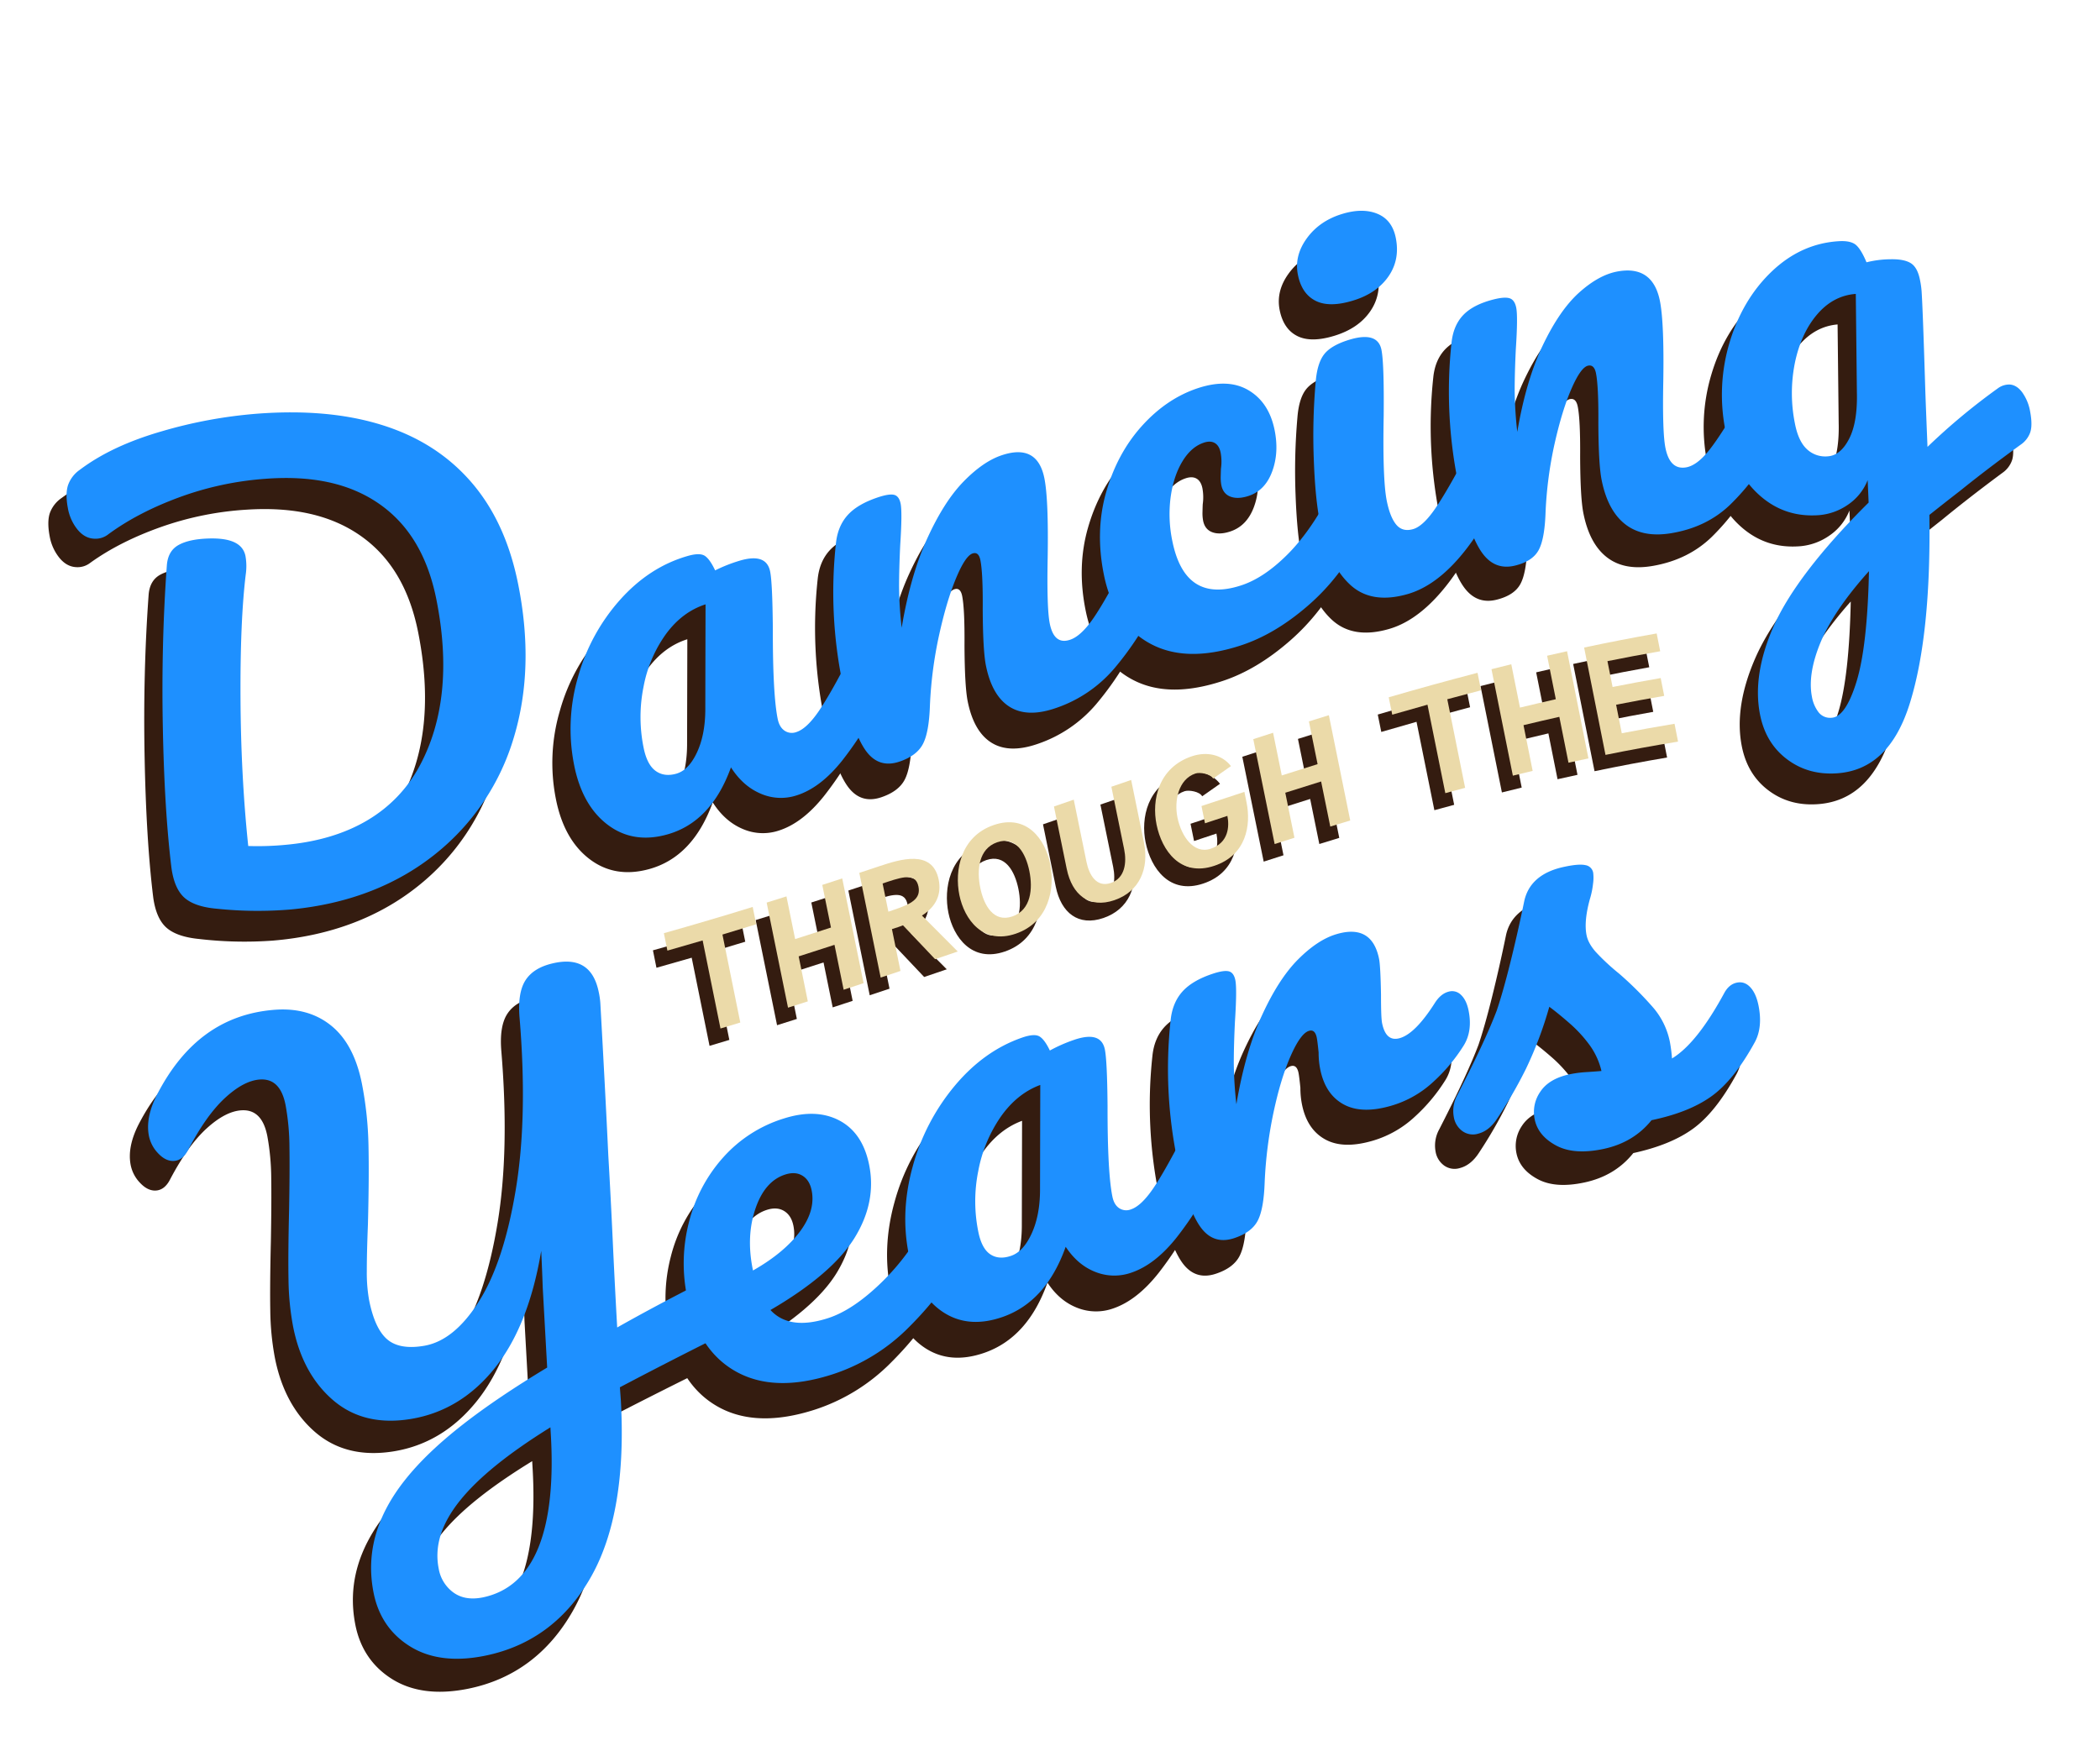 <svg id="Group_44" data-name="Group 44" xmlns="http://www.w3.org/2000/svg" xmlns:xlink="http://www.w3.org/1999/xlink" width="1223.653" height="1020.421" viewBox="0 0 1223.653 1020.421">
  <defs>
    <clipPath id="clip-path">
      <rect id="Rectangle_21" data-name="Rectangle 21" width="1223.653" height="1020.421" fill="none"/>
    </clipPath>
  </defs>
  <g id="Group_43" data-name="Group 43" clip-path="url(#clip-path)">
    <path id="Path_22142" data-name="Path 22142" d="M341.705,302.667q10.981-3.2,13.815,10.715a24.768,24.768,0,0,1-.8,13.845,17.4,17.4,0,0,1-9.182,9.595q-28.322,14-55.405,28.093.276,3.956.572,7.913c2.389,43.466-3.384,77.686-17.324,102.315-13.94,24.6-34.379,40.107-61.318,45.487-17.881,3.553-32.587,1.523-44.118-5.723S149.287,497,146.59,483.27c-4.494-22.942,1.627-44.576,18.374-65.483,16.741-20.977,44.332-41.814,82.792-64.692q-1.291-23.388-2.593-46.776c-.159-5.345-.453-12.432-.871-21.305-4.827,28.855-13.79,51.593-26.909,67.927s-29.362,26.262-48.751,29.332c-18.533,2.926-33.772-1.045-45.711-11.486s-19.688-24.973-23.246-43.267a157.921,157.921,0,0,1-2.643-27.163q-.269-14.922.343-40.5.418-23.224.209-36.972A140.2,140.2,0,0,0,95.32,198.54c-2.055-10.6-7.072-15.562-15.044-15.079-6.251.373-13.009,3.912-20.3,10.541S45.564,210.583,38.6,223.841q-3.3,6.4-8.789,6.4c-3.021-.015-5.947-1.568-8.789-4.633a20.743,20.743,0,0,1-5.355-10.356c-1.329-6.977.189-14.761,4.559-23.42,15.98-31.069,38.728-46.816,68.245-48.876,13.138-.926,24.231,2.145,33.239,9.451s15.064,18.732,18.145,34.458a207.631,207.631,0,0,1,3.767,35.285q.433,18.252-.314,46.567-.672,16.9-.652,27.133a90.921,90.921,0,0,0,1.3,16.786c2.185,11.133,5.683,18.847,10.511,23.072s12.078,5.634,21.773,4.016q17.453-2.889,31.891-25.749,14.422-22.806,21.37-65.01,6.935-42.125,2.17-99.9-1.224-14.519,3.419-21.738c3.081-4.817,8.291-8.027,15.617-9.719,15.074-3.494,24.117,2.05,27.113,16.975a47.937,47.937,0,0,1,.9,6.161q2.777,49.359,4.663,89.182,1.381,23.836,2.553,49.065t2.618,51.061q22.3-12.474,47.458-25.067a22.168,22.168,0,0,1,5.688-2.314m-92.053,85.265c-48.542,29.81-70.246,55.535-65.115,81.727a22,22,0,0,0,8.64,14.089c4.564,3.3,10.3,4.32,17.184,2.951,29.955-5.992,43.088-38.7,39.415-96.443-.045-.776-.085-1.548-.124-2.324" transform="translate(60.459 463.655)" fill="#341c10"/>
    <path id="Path_22143" data-name="Path 22143" d="M235.3,190.413q3.2,2.941,4.539,9.54,2.568,12.556-2.16,21.564-9.07,18.2-28.442,37.5a110.254,110.254,0,0,1-44.257,27.342c-22.624,7.3-41.406,6.7-56.336-1.607s-24.525-23.057-28.76-44.019a95.9,95.9,0,0,1,1.12-43.481,87.943,87.943,0,0,1,19.951-37.529,77.723,77.723,0,0,1,35.4-22.509c12.5-3.887,23.251-3.474,32.274,1.334s14.786,13.372,17.314,25.754q4.427,21.723-8.391,42.56c-8.545,13.87-24.913,28.019-49.09,41.978,7.351,8.037,18.568,9.7,33.652,4.847q14.542-4.666,31.1-20.743a134.514,134.514,0,0,0,26.854-36.7q2.986-5.7,7.828-7.346a6.91,6.91,0,0,1,7.4,1.518m-115.583-.707q-5.479,16.117-1.563,35.414c.04.209.085.418.124.632,12.113-6.808,21.23-14.387,27.357-22.579s8.4-16.214,6.818-24q-1.217-5.987-5.355-8.545t-9.948-.742q-11.959,3.732-17.433,19.817" transform="translate(309.86 535.205)" fill="#341c10"/>
    <path id="Path_22144" data-name="Path 22144" d="M125.5,286.534q-14.848-10.078-19.528-33.045-5.136-25.157,2.225-51.643a124,124,0,0,1,24.45-46.9q17.087-20.432,39.38-28.113c4.733-1.632,8.1-1.846,10.083-.627s3.971,3.951,6,8.177a89.52,89.52,0,0,1,13.965-6.161q15.826-5.457,18.08,5.524,1.344,6.584,1.573,33.055-.06,38.646,2.837,52.768.963,4.71,3.966,6.7a7.456,7.456,0,0,0,6.878.662q6.136-2.105,13.293-12.775t18.493-32.985c1.986-3.8,4.593-6.256,7.823-7.341a6.915,6.915,0,0,1,7.4,1.553q3.2,2.956,4.544,9.565,2.568,12.578-2.16,21.549A201.605,201.605,0,0,1,262.2,242.988q-12.623,16.035-26.516,20.8a29.755,29.755,0,0,1-21-.338c-6.893-2.668-12.676-7.54-17.359-14.676q-11.421,32.167-36.947,40.958-20.036,6.89-34.881-3.2M177.439,241.2q4.793-10.4,4.942-24.883.075-30.927.144-61.86-13.5,4.994-23.022,18.513A81.6,81.6,0,0,0,146.409,204.5a89.3,89.3,0,0,0,.025,35.6q1.986,9.742,6.987,13.059t12.113.876q7.114-2.441,11.9-12.835" transform="translate(413.023 498.779)" fill="#341c10"/>
    <path id="Path_22145" data-name="Path 22145" d="M153.291,285.275q-7.577-10.884-13.223-38.529a263.045,263.045,0,0,1-3.9-81.652q1.045-10.108,6.8-16.587t17.717-10.5q6.457-2.157,9.366-1.443c1.941.473,3.21,2.19,3.807,5.126q1.023,5.039-.229,24.256-.657,13.654-.672,23.744a229.427,229.427,0,0,0,1.518,24.351q5.143-30.584,14.925-51.936t21.071-32.672q11.294-11.339,21.957-14.651c14-4.34,22.4.438,25.177,14.154q.836,4.113,1.135,20.827-.022,13.444.627,16.607,2.254,11.085,10.327,8.709,9.048-2.665,20.444-20.668c2.24-3.528,4.872-5.738,7.893-6.564a7.266,7.266,0,0,1,7.366,1.841q3.158,2.993,4.374,9.058,2.381,11.787-2.732,20.22a101.5,101.5,0,0,1-18,21.614,61.111,61.111,0,0,1-24.376,13.935c-11.421,3.374-20.673,3.185-27.745-.682s-11.606-10.605-13.576-20.29a48.535,48.535,0,0,1-.956-9.779q-.642-6.51-1.085-8.724-1.03-5.046-4.588-3.927-4.845,1.545-10.61,14.641t-9.993,32.951a248.459,248.459,0,0,0-5.156,40.649q-.537,15.968-4.165,22.689t-13.646,10.038q-12.28,4.076-19.857-6.808" transform="translate(535.341 450.287)" fill="#341c10"/>
    <path id="Path_22146" data-name="Path 22146" d="M227.823,268.9c-6.957-3.742-11.068-8.774-12.352-15.184a20.763,20.763,0,0,1,3.245-15.91c3.28-5.036,8.908-8.515,16.881-10.346a69.206,69.206,0,0,1,10.018-1.4c3.872-.294,6.808-.533,8.784-.732a41.574,41.574,0,0,0-6.858-14.98,76.706,76.706,0,0,0-11.421-12.4q-6.554-5.726-12.1-9.784a226.4,226.4,0,0,1-13.586,36.215,264.481,264.481,0,0,1-16.737,29.1q-4.666,7.256-11.123,8.968a10.486,10.486,0,0,1-9.147-1.4,12.557,12.557,0,0,1-5.061-8.187,19.485,19.485,0,0,1,2.155-13.019q1.583-3.12,3.17-6.241,13.407-26.486,19.633-42.839,3.635-10.682,7.953-28.078t8.092-35.787c2.2-10.391,9.774-17.229,22.7-20.225,6.027-1.4,10.341-1.787,12.924-1.239a5.34,5.34,0,0,1,4.584,4.365,24.548,24.548,0,0,1-.075,6.4,48.455,48.455,0,0,1-1.886,9.142q-3.509,12.862-1.9,20.907.955,4.83,5.509,9.889a125.512,125.512,0,0,0,13.392,12.3,197.944,197.944,0,0,1,20.265,20.056,43.467,43.467,0,0,1,9.471,19.941,91.147,91.147,0,0,1,1.155,9.2q14.609-8.951,30.676-38.9c1.991-3.414,4.593-5.365,7.828-5.813a8,8,0,0,1,7.4,3.036q3.2,3.613,4.544,10.5,2.441,12.467-2.16,21.1-12.183,22.395-25.436,31.985c-8.844,6.41-20.439,11.053-34.782,14.188-7.166,8.953-16.672,14.621-28.521,17.14-11.2,2.384-20.285,1.782-27.232-1.971" transform="translate(668.136 418.314)" fill="#341c10"/>
    <path id="Path_22147" data-name="Path 22147" d="M93.445,340.709c-8.834-.861-15.209-3.17-19.125-6.738s-6.435-9.406-7.54-17.478q-4.1-33.279-5.031-82.18t2.349-94.2q.657-8.391,6.8-11.72c4.1-2.24,9.8-3.389,17.135-3.543,13.138-.3,20.439,3.076,21.892,10.63a34.268,34.268,0,0,1,.119,10.745q-3.27,27.046-3.036,72.2t4.509,85.947a173.393,173.393,0,0,0,22.166-.448c37.7-3.046,63.607-19.135,77.711-45.1,14.094-26.068,17.359-58.411,9.784-96.707-5.091-25.789-16.358-44.417-33.792-56.55S147.88,88.775,121.165,90.5A183.1,183.1,0,0,0,71.548,100.51C55.707,106.109,41.877,113,30.057,121.5a12,12,0,0,1-8.47,2.473c-3.668-.254-6.883-2.14-9.655-5.619a27.691,27.691,0,0,1-5.509-12.417q-1.545-8.212.045-13.263a17.984,17.984,0,0,1,6.9-8.968C26.22,74.238,42.141,67.191,61.127,61.975A273.2,273.2,0,0,1,117.4,52.43c26.287-1.563,49.926.562,70.917,7.146s38.42,17.443,52.27,33.169,23.261,35.877,28.223,60.79q9.7,48.619-2.468,89.048a134.375,134.375,0,0,1-45.357,67.364c-22.121,17.677-50.309,28.88-84.564,31.716a227.293,227.293,0,0,1-42.978-.956" transform="translate(22.506 206.551)" fill="#341c10"/>
    <path id="Path_22148" data-name="Path 22148" d="M86.312,226.321c-9.9-7.555-16.408-19.2-19.528-34.8a107.559,107.559,0,0,1,2.23-51.429A111.918,111.918,0,0,1,93.458,95.326Q110.538,76.275,132.844,70c4.733-1.339,8.1-1.364,10.073-.035s3.976,4.165,6,8.5A86.436,86.436,0,0,1,162.878,73c10.556-3.17,16.587-1.12,18.085,6.256q1.351,6.644,1.573,33.11-.052,38.646,2.842,52.867.963,4.74,3.961,6.833a7.541,7.541,0,0,0,6.883.866q6.136-1.926,13.288-12.447T228,127.8q2.971-5.673,7.823-7.261a6.974,6.974,0,0,1,7.4,1.593c2.13,1.991,3.643,5.171,4.544,9.585q2.561,12.586-2.16,21.539a196.27,196.27,0,0,1-22.594,36.3q-12.616,15.856-26.516,20.235a29.409,29.409,0,0,1-21-1.045q-10.339-4.4-17.359-15.428c-7.614,21.071-19.927,34.115-36.942,38.838-13.362,3.7-24.988,1.722-34.886-5.838m51.937-41.63q4.793-10.108,4.942-24.6.075-30.927.144-61.855-13.5,4.248-23.022,17.095-9.518,12.885-13.089,30.616a89.129,89.129,0,0,0,.02,35.6q1.986,9.891,6.987,13.561,5,3.688,12.113,1.692,7.114-1.978,11.9-12.108" transform="translate(257.168 274.336)" fill="#341c10"/>
    <path id="Path_22149" data-name="Path 22149" d="M114.1,230.542q-7.577-10.936-13.223-38.674a263.662,263.662,0,0,1-3.9-81.717q1.045-10.07,6.8-16.483t17.717-10.346q6.457-2.142,9.371-1.433c1.936.483,3.2,2.18,3.8,5.116q1.03,5.024-.224,24.261-.664,13.654-.677,23.744a230.59,230.59,0,0,0,1.518,24.351q5.143-30.607,14.93-52.051t21.071-33.015q11.287-11.578,21.952-15.248,21-7.219,25.177,13.158,2.508,12.25,1.946,46.7-.56,29.427,1.244,38.206,2.568,12.541,11.939,9.316,6.465-2.24,13.775-12.984t18.653-33.125q2.978-5.718,7.823-7.38a6.9,6.9,0,0,1,7.4,1.5q3.188,2.941,4.539,9.535,2.575,12.564-2.16,21.564a178.3,178.3,0,0,1-24.306,37.549,77.293,77.293,0,0,1-34.175,23.206q-16.483,5.7-26.779-.677t-13.895-23.948q-1.792-8.786-1.9-32.946.157-21.208-1.379-28.75-1.03-5.024-4.584-3.807-4.21,1.433-9.645,14.547t-9.834,33.065a239.563,239.563,0,0,0-5.315,40.769q-.545,15.975-4.165,22.733T133.956,237.4q-12.28,4.106-19.857-6.858" transform="translate(379.487 227.292)" fill="#341c10"/>
    <path id="Path_22150" data-name="Path 22150" d="M156,200.739q-21.186-11.407-27.023-39.943-5.2-25.426,1.224-48.129,6.427-22.686,20.788-38.709,14.363-16,32.463-22.106,17.774-5.987,29.716,1.025,11.952,6.987,15.224,23.072,2.695,13.243-1.423,24.316t-13.815,14.258q-6.136,2.023-10.431.423t-5.325-6.629a23.681,23.681,0,0,1-.378-5.245c.045-2.04.09-3.5.134-4.409a28.939,28.939,0,0,0-.184-9.351c-.552-2.717-1.682-4.589-3.379-5.589s-3.847-1.06-6.43-.194q-7.435,2.486-12.581,11.123T167.8,115.593A76.593,76.593,0,0,0,168.87,141.1c4.967,24.306,18.324,32.732,40.092,25.53q13.243-4.367,26.834-17.986t24.918-35.618c1.986-3.742,4.593-6.136,7.828-7.132a7.039,7.039,0,0,1,7.4,1.762q3.188,3.053,4.544,9.7,2.441,12.026-2.16,21.484a127.367,127.367,0,0,1-30.611,39.589q-19.155,16.654-38.863,23.176c-21.116,6.977-38.733,6.748-52.842-.866" transform="translate(503.667 195.249)" fill="#341c10"/>
    <path id="Path_22151" data-name="Path 22151" d="M160.54,81.375q-8.04-4.016-10.287-15.039-2.247-11.041,5.131-21.285c4.917-6.823,11.795-11.63,20.628-14.363q11.951-3.7,20.549-.209t10.7,13.955q2.568,12.683-4.32,22.609c-4.6,6.629-11.536,11.317-20.792,14.159-9.048,2.772-16.254,2.852-21.614.174m20.011,165.26q-12.489-11.608-17.368-35.583-2.882-14.206-3.7-37.634a358.479,358.479,0,0,1,1.09-44.516q.858-11.026,4.932-16.333c2.717-3.543,7.629-6.43,14.741-8.615,10.989-3.369,17.214-1.4,18.667,5.773q1.6,7.913,1.309,38.574-.694,37.168,1.807,49.518,1.926,9.51,5.539,13.815c2.409,2.877,5.658,3.708,9.754,2.533q5.815-1.68,12.939-12.088,7.114-10.391,18.195-31.567c1.986-3.663,4.593-5.942,7.823-6.8a7.23,7.23,0,0,1,7.4,2.085q3.187,3.2,4.539,9.909,2.568,12.773-2.16,21.385-24.224,46.917-52.016,54.977c-14.009,4.076-25.172,2.314-33.493-5.435" transform="translate(595.421 114.487)" fill="#341c10"/>
    <path id="Path_22152" data-name="Path 22152" d="M186.181,199.8q-7.584-11.414-13.228-39.435a265.543,265.543,0,0,1-3.9-81.9q1.052-10.033,6.8-16.149c3.837-4.051,9.744-7.176,17.722-9.252q6.457-1.68,9.366-.727t3.807,5.425q1.023,5.114-.229,24.241-.657,13.6-.672,23.684a232.607,232.607,0,0,0,1.518,24.475q5.143-30.174,14.925-50.692,9.779-20.491,21.071-30.756T265.32,36.272c14-2.867,22.4,2.9,25.177,16.936q2.508,12.638,1.946,47.01-.56,29.337,1.239,38.41c1.712,8.649,5.693,12.4,11.944,11.352q6.457-1.1,13.775-10.466t18.648-29.432c1.991-3.4,4.594-5.32,7.828-5.733a8.1,8.1,0,0,1,7.4,3.11q3.2,3.643,4.544,10.555,2.568,13.138-2.16,21.076a136.346,136.346,0,0,1-24.311,32.4c-9.207,8.938-20.6,14.507-34.17,16.906-10.988,1.946-19.917.388-26.779-4.842s-11.5-13.805-13.895-25.844q-1.8-9.018-1.891-33.184.149-21.2-1.389-28.929-1.03-5.151-4.579-4.374-4.21.918-9.645,13.407t-9.834,32a230.607,230.607,0,0,0-5.32,40.226q-.53,15.923-4.16,22.33c-2.419,4.29-6.972,7.226-13.646,8.913-8.192,2.065-14.806-.677-19.857-8.3" transform="translate(666.118 141.395)" fill="#341c10"/>
    <path id="Path_22153" data-name="Path 22153" d="M374.635,118.714a26.594,26.594,0,0,1,4.444,10.909q1.478,7.846.05,12.1a14.887,14.887,0,0,1-5.634,7.311c-16.045,11.889-27.785,21.24-35.2,27.357q-8.958,7.054-17.916,14.338.993,69.522-11.262,109.487c-8.177,26.72-22.5,40.361-42.969,41.869-10.989.821-20.6-1.777-28.845-7.948s-13.452-14.746-15.637-25.894c-3.041-15.512-.279-32.965,8.306-52.23,8.575-19.2,26.9-43.849,54.992-71.992q-.284-6.532-.562-13.069a31.621,31.621,0,0,1-11.715,14.636A34.779,34.779,0,0,1,256,191.737c-13.357,1.155-24.988-2.573-34.881-11.416-9.9-8.824-16.408-21.081-19.533-36.982a106.32,106.32,0,0,1,2.235-51.215c4.9-16.712,13.054-30.751,24.445-41.834s24.515-17.284,39.38-18.374c4.738-.348,8.1.413,10.078,2.185s3.976,5.086,6,9.9a60.125,60.125,0,0,1,13.965-1.956c5.385-.194,9.371.552,11.954,2.185s4.345,4.907,5.285,9.824a50.729,50.729,0,0,1,.9,6.37q.694,10.414,2,52.723.239,8.047.622,17.622t.816,20.32a380.727,380.727,0,0,1,41.023-34.752,11.236,11.236,0,0,1,6.918-2.309c2.8.164,5.28,1.737,7.43,4.683M273.574,147.066q4.994-9.727,4.559-27.163-.321-28.7-.637-57.4c-8.794.756-16.3,4.877-22.539,12.253s-10.546,16.831-12.929,28.277a89.315,89.315,0,0,0,.02,35.6q1.993,10.2,6.992,14.761a15.366,15.366,0,0,0,12.113,3.981c4.952-.393,9.1-3.817,12.422-10.312m4.31,141.492q6.33-20.536,7.286-64.567c-13.761,15.492-23.176,29.611-28.228,41.908s-6.728,22.888-5.016,31.682a20.274,20.274,0,0,0,3.9,9.057,8.418,8.418,0,0,0,7.654,3.071q8.077-.635,14.407-21.151" transform="translate(793.25 126.591)" fill="#341c10"/>
    <path id="Path_22154" data-name="Path 22154" d="M128.191,108.253q1.03,5.054,2.055,10.113-9.839,3.016-19.678,5.937,5.2,25.665,10.4,51.3-5.763,1.747-11.536,3.454-5.2-25.665-10.4-51.359-10.264,2.986-20.534,5.857-1.023-5.084-2.05-10.167,25.866-7.2,51.742-15.134" transform="translate(304.012 430.486)" fill="#341c10"/>
    <path id="Path_22155" data-name="Path 22155" d="M100.016,115.339q2.531,12.452,5.066,24.9,10.436-3.3,20.877-6.679-2.531-12.429-5.066-24.858,5.815-1.874,11.626-3.762,6.226,30.547,12.457,61.074-5.815,1.919-11.626,3.812-2.672-13.094-5.34-26.192-10.436,3.389-20.877,6.7,2.672,13.116,5.335,26.227-5.763,1.836-11.536,3.653-6.226-30.621-12.452-61.278,5.763-1.784,11.536-3.593" transform="translate(351.856 417.304)" fill="#341c10"/>
    <path id="Path_22156" data-name="Path 22156" d="M124.79,141.4c-.547.229-1.488.592-2.518.936-1.383.463-2.941.941-3.932,1.269q2.493,12.19,4.977,24.381-5.77,1.926-11.536,3.847-6.226-30.509-12.452-61.039,5.77-1.9,11.536-3.812c12.053-4,31.054-10.1,34.727,7.843,1.722,8.406-1.408,15.647-9.774,20.892q10.436,10.511,20.862,20.977-6.584,2.247-13.173,4.479Q134.146,151.3,124.79,141.4m-5.469-9c10.242-3.414,15.965-6.315,14.477-13.586s-7.584-6.261-17.831-2.837l-3.056,1.015q1.68,8.219,3.354,16.428c1.015-.338,2.035-.682,3.056-1.02" transform="translate(394.998 408.241)" fill="#341c10"/>
    <path id="Path_22157" data-name="Path 22157" d="M131.747,100.012c19.374-6.664,30.009,8.361,32.926,22.614,2.882,14.089-.6,34-19.976,40.684-19.324,6.664-30.049-8.4-32.931-22.485-2.921-14.263.652-34.175,19.981-40.814m2.055,10.033c-10.934,3.762-11.969,16.279-9.854,26.61,2.08,10.162,7.764,20.384,18.7,16.622,10.979-3.787,11.964-16.3,9.889-26.461-2.115-10.322-7.754-20.544-18.732-16.771" transform="translate(440.878 391.239)" fill="#341c10"/>
    <path id="Path_22158" data-name="Path 22158" d="M129.559,145.275q-3.718-18.185-7.44-36.365,5.77-1.993,11.536-3.981,3.725,18.177,7.44,36.369c1.563,7.6,5.887,15.02,14.193,12.163,8.351-2.871,9.282-12.088,7.724-19.7q-3.725-18.192-7.44-36.374,5.763-1.986,11.531-3.956,3.725,18.192,7.445,36.389c3.11,15.229-2.523,28.636-17.2,33.677-14.636,5.021-24.669-3-27.785-18.22" transform="translate(485.627 371.532)" fill="#341c10"/>
    <path id="Path_22159" data-name="Path 22159" d="M134.818,131.566c-2.891-14.134.941-33.239,20.618-39.868,8.739-2.946,17.612-.931,22.728,5.713q-5.181,3.635-10.371,7.291c-1.538-2.807-7.769-3.8-10.3-2.956-10.117,3.409-12.432,16.184-10.491,25.69,2.17,10.635,9.316,21.509,19.349,18.155,10.63-3.548,10.929-13.337,9.739-19.17q-6.524,2.165-13.044,4.345-1.023-5.024-2.05-10.053,12.5-4.188,25.013-8.3.627,3.061,1.249,6.126c2.737,13.427-.229,30.835-18.871,37.026-19.593,6.539-30.447-8.719-33.568-24" transform="translate(532.717 359.398)" fill="#341c10"/>
    <path id="Path_22160" data-name="Path 22160" d="M156.993,96.11q2.531,12.429,5.066,24.858,10.436-3.352,20.877-6.624-2.531-12.459-5.066-24.9,5.815-1.829,11.625-3.638,6.226,30.644,12.452,61.323-5.808,1.777-11.62,3.578-2.672-13.138-5.34-26.262-10.436,3.262-20.877,6.609,2.665,13.109,5.335,26.217-5.763,1.844-11.536,3.7-6.226-30.569-12.452-61.113,5.763-1.881,11.536-3.747" transform="translate(578.434 341.21)" fill="#341c10"/>
    <path id="Path_22161" data-name="Path 22161" d="M213.062,80.775q1.03,5.1,2.055,10.207-9.839,2.575-19.678,5.28,5.2,25.777,10.4,51.588-5.77,1.553-11.536,3.14-5.2-25.777-10.4-51.514-10.264,2.882-20.534,5.9-1.03-5.061-2.055-10.133,25.874-7.614,51.747-14.467" transform="translate(641.496 321.215)" fill="#341c10"/>
    <path id="Path_22162" data-name="Path 22162" d="M184.884,85.95q2.531,12.616,5.066,25.232,10.436-2.575,20.877-4.987-2.531-12.661-5.061-25.311c3.872-.916,7.749-1.8,11.621-2.682q6.226,31.166,12.457,62.407-5.815,1.254-11.625,2.563-2.665-13.37-5.335-26.715-10.444,2.411-20.882,4.962,2.665,13.318,5.335,26.625-5.763,1.4-11.536,2.837-6.226-31.025-12.452-61.994,5.763-1.493,11.536-2.936" transform="translate(689.347 310.979)" fill="#341c10"/>
    <path id="Path_22163" data-name="Path 22163" d="M226.471,76.059q1.03,5.181,2.055,10.371-15.37,2.755-30.741,5.937,1.493,7.517,2.991,15.049,14.019-2.867,28.029-5.375,1.03,5.188,2.05,10.376-14.012,2.478-28.024,5.32,1.65,8.3,3.3,16.607,15.37-3.061,30.741-5.7,1.023,5.2,2.05,10.391-21.133,3.576-42.277,7.983-6.226-31.286-12.452-62.5,21.141-4.606,42.277-8.455" transform="translate(732.478 302.461)" fill="#341c10"/>
    <path id="Path_22164" data-name="Path 22164" d="M343.831,298.13q10.988-3.255,13.815,10.645a24.78,24.78,0,0,1-.791,13.845,17.523,17.523,0,0,1-9.187,9.645q-28.315,14.154-55.41,28.437.291,3.956.577,7.913c2.394,43.456-3.379,77.7-17.324,102.44-13.945,24.7-34.384,40.381-61.317,45.994-17.886,3.728-32.587,1.841-44.123-5.29s-18.653-17.7-21.35-31.408c-4.494-22.888,1.627-44.591,18.369-65.682,16.742-21.146,44.342-42.267,82.8-65.463q-1.3-23.38-2.593-46.756-.254-8-.876-21.3c-4.822,28.895-13.79,51.7-26.9,68.155s-29.372,26.536-48.761,29.805c-18.533,3.125-33.762-.677-45.706-10.974s-19.688-24.749-23.241-42.988a157.384,157.384,0,0,1-2.648-27.133q-.276-14.922.338-40.505.418-23.224.209-36.977a139.288,139.288,0,0,0-2.259-24.316c-2.055-10.57-7.072-15.472-15.039-14.89q-9.376.687-20.31,10.8T40.737,222.275q-3.314,6.457-8.8,6.514-4.531.045-8.784-4.5A20.444,20.444,0,0,1,17.8,214.009c-1.324-6.962.194-14.771,4.554-23.485,15.985-31.308,38.733-47.368,68.255-49.8,13.138-1.09,24.221,1.841,33.234,9.043s15.069,18.553,18.15,34.249a208.348,208.348,0,0,1,3.767,35.24q.426,18.252-.318,46.577-.664,16.893-.652,27.138A91.084,91.084,0,0,0,146.1,309.74c2.18,11.1,5.683,18.787,10.5,22.957s12.078,5.494,21.773,3.792q17.453-3.076,31.89-26.063c9.625-15.293,16.746-37.076,21.375-65.2s5.345-61.442,2.165-99.922q-1.209-14.5,3.419-21.768c3.09-4.842,8.291-8.1,15.617-9.844,15.079-3.618,24.122,1.861,27.118,16.766a45.638,45.638,0,0,1,.9,6.151q2.784,49.329,4.668,89.147,1.389,23.836,2.553,49.045,1.157,25.239,2.613,51.041Q313,313.229,338.148,300.484a22.37,22.37,0,0,1,5.683-2.354m-92.048,85.9c-48.547,30.2-70.246,56.2-65.11,82.319a21.663,21.663,0,0,0,8.639,14q6.838,4.9,17.179,2.792c29.95-6.28,43.088-39.067,39.415-96.791-.04-.771-.085-1.543-.124-2.319" transform="translate(68.944 447.843)" fill="#1E90FF"/>
    <path id="Path_22165" data-name="Path 22165" d="M237.437,186.04q3.188,2.941,4.539,9.535,2.568,12.556-2.16,21.564-9.07,18.215-28.442,37.554a110.835,110.835,0,0,1-44.258,27.471c-22.624,7.375-41.406,6.868-56.336-1.364s-24.525-22.923-28.76-43.864a95.935,95.935,0,0,1,1.12-43.486,88.509,88.509,0,0,1,19.947-37.639,78.2,78.2,0,0,1,35.4-22.674q18.737-5.927,32.269,1.2,13.527,7.159,17.314,25.7,4.434,21.7-8.386,42.58c-8.545,13.89-24.913,28.1-49.09,42.172,7.351,8,18.568,9.61,33.652,4.708q14.542-4.725,31.1-20.837A135.357,135.357,0,0,0,222.209,191.9q2.986-5.7,7.828-7.365a6.914,6.914,0,0,1,7.4,1.5M121.854,185.7q-5.479,16.139-1.563,35.419c.04.209.08.423.124.637,12.113-6.873,21.23-14.482,27.362-22.708s8.4-16.239,6.813-24.017q-1.217-5.994-5.355-8.53-4.121-2.538-9.948-.7-11.959,3.777-17.433,19.9" transform="translate(318.342 518.721)" fill="#1E90FF"/>
    <path id="Path_22166" data-name="Path 22166" d="M127.638,282.387q-14.848-10.055-19.533-33.01-5.136-25.135,2.235-51.648a124.11,124.11,0,0,1,24.445-46.945q17.087-20.462,39.38-28.158c4.733-1.632,8.1-1.831,10.078-.617s3.976,3.946,6,8.172a89.47,89.47,0,0,1,13.96-6.161q15.833-5.464,18.085,5.539,1.351,6.592,1.573,33.05-.06,38.669,2.837,52.778.963,4.71,3.966,6.7a7.469,7.469,0,0,0,6.878.667q6.136-2.09,13.293-12.755t18.488-32.945q2.979-5.7,7.828-7.326a6.931,6.931,0,0,1,7.4,1.573q3.2,2.971,4.544,9.58,2.568,12.586-2.16,21.539a200.766,200.766,0,0,1-22.6,36.439q-12.616,16.012-26.511,20.753a29.755,29.755,0,0,1-21-.358q-10.339-4.016-17.359-14.681-11.421,32.159-36.947,40.963-20.036,6.913-34.881-3.15m51.936-45.392q4.793-10.384,4.942-24.883.067-30.935.144-61.865-13.5,4.987-23.022,18.523a81.793,81.793,0,0,0-13.094,31.552,89.3,89.3,0,0,0,.025,35.6q1.986,9.734,6.987,13.049t12.113.866q7.107-2.449,11.9-12.84" transform="translate(421.503 482.084)" fill="#1E90FF"/>
    <path id="Path_22167" data-name="Path 22167" d="M155.428,280.838q-7.577-10.9-13.228-38.559a263.134,263.134,0,0,1-3.9-81.662q1.052-10.085,6.8-16.567c3.842-4.31,9.744-7.813,17.722-10.456q6.457-2.142,9.366-1.413T176,137.311q1.023,5.039-.229,24.261-.657,13.661-.672,23.734a229.442,229.442,0,0,0,1.518,24.356q5.143-30.554,14.93-51.887,9.779-21.305,21.066-32.592t21.957-14.552c14-4.28,22.4.543,25.177,14.283q.836,4.113,1.135,20.827-.015,13.452.627,16.617c1.5,7.4,4.942,10.307,10.327,8.759q9.048-2.6,20.444-20.534c2.244-3.523,4.872-5.708,7.888-6.519a7.28,7.28,0,0,1,7.365,1.886q3.165,3.023,4.379,9.087,2.381,11.8-2.737,20.205a100.806,100.806,0,0,1-17.991,21.5,60.809,60.809,0,0,1-24.376,13.785c-11.421,3.319-20.668,3.071-27.75-.821s-11.6-10.665-13.571-20.36a48.608,48.608,0,0,1-.955-9.779q-.642-6.524-1.085-8.734c-.687-3.364-2.22-4.688-4.588-3.942q-4.845,1.523-10.61,14.6-5.778,13.094-9.993,32.916a248.035,248.035,0,0,0-5.161,40.625q-.537,15.975-4.16,22.679c-2.419,4.489-6.972,7.8-13.646,9.993q-12.28,4.039-19.857-6.863" transform="translate(543.819 433.931)" fill="#1E90FF"/>
    <path id="Path_22168" data-name="Path 22168" d="M229.953,264.854c-6.952-3.8-11.068-8.863-12.352-15.288a20.671,20.671,0,0,1,3.245-15.881c3.28-5.016,8.908-8.45,16.881-10.2a68.9,68.9,0,0,1,10.018-1.324c3.877-.249,6.813-.468,8.789-.652a42.015,42.015,0,0,0-6.863-15.04,77.066,77.066,0,0,0-11.421-12.5q-6.554-5.77-12.1-9.884a224.967,224.967,0,0,1-13.581,36.106,262.875,262.875,0,0,1-16.741,28.969q-4.658,7.219-11.123,8.888a10.491,10.491,0,0,1-9.142-1.463,12.646,12.646,0,0,1-5.061-8.221,19.413,19.413,0,0,1,2.15-13q1.583-3.113,3.17-6.221c8.943-17.6,15.487-31.8,19.633-42.7q3.635-10.66,7.953-28.014t8.092-35.732c2.2-10.376,9.779-17.155,22.7-20.041,6.032-1.344,10.341-1.7,12.929-1.13a5.419,5.419,0,0,1,4.579,4.409,24.232,24.232,0,0,1-.07,6.4,48.629,48.629,0,0,1-1.886,9.127q-3.509,12.832-1.9,20.892.963,4.83,5.509,9.933a129.179,129.179,0,0,0,13.392,12.422,200.053,200.053,0,0,1,20.265,20.25,43.95,43.95,0,0,1,9.471,20.036,89.635,89.635,0,0,1,1.155,9.212q14.616-8.809,30.681-38.569,2.979-5.113,7.823-5.733c2.8-.363,5.27.692,7.4,3.12s3.643,5.962,4.544,10.556q2.441,12.489-2.165,21.076-12.183,22.253-25.436,31.7c-8.844,6.315-20.434,10.834-34.782,13.835-7.166,8.888-16.677,14.457-28.521,16.866-11.2,2.284-20.28,1.6-27.232-2.2" transform="translate(676.622 402.686)" fill="#1E90FF"/>
    <path id="Path_22169" data-name="Path 22169" d="M95.579,337.6c-8.834-.742-15.209-2.966-19.125-6.47s-6.435-9.316-7.54-17.374q-4.091-33.219-5.031-82.11-.948-48.873,2.349-94.233c.438-5.6,2.7-9.525,6.808-11.815s9.8-3.519,17.13-3.782c13.138-.478,20.439,2.8,21.9,10.332a34.3,34.3,0,0,1,.114,10.75q-3.277,27.076-3.036,72.236t4.509,85.887a173.684,173.684,0,0,0,22.171-.727c37.7-3.519,63.607-19.867,77.706-45.989,14.094-26.207,17.364-58.585,9.784-96.8-5.091-25.739-16.358-44.262-33.792-56.2-17.433-11.959-39.5-16.338-66.22-14.278A183.447,183.447,0,0,0,73.687,97.706c-15.846,5.823-29.676,12.914-41.5,21.589a12.046,12.046,0,0,1-8.47,2.608q-5.494-.306-9.655-5.459a27.35,27.35,0,0,1-5.509-12.332Q7.012,95.937,8.6,90.843a18.388,18.388,0,0,1,6.9-9.077C28.354,72.1,44.275,64.81,63.261,59.321a272.525,272.525,0,0,1,56.276-10.312c26.287-1.906,49.921-.065,70.922,6.3s38.415,17.04,52.265,32.632,23.261,35.658,28.223,60.536q9.7,48.545-2.468,89.067a136.146,136.146,0,0,1-45.352,67.792C201,323.229,172.812,334.74,138.558,338a229.085,229.085,0,0,1-42.979-.4" transform="translate(30.993 192.051)" fill="#1E90FF"/>
    <path id="Path_22170" data-name="Path 22170" d="M88.447,222.586c-9.9-7.485-16.408-19.086-19.533-34.653a107.79,107.79,0,0,1,2.23-51.449,112.9,112.9,0,0,1,24.45-44.944q17.087-19.17,39.38-25.58,7.107-2.068,10.078-.095c1.986,1.329,3.976,4.16,6,8.465a88.775,88.775,0,0,1,13.96-5.549c10.555-3.215,16.587-1.189,18.085,6.181q1.344,6.629,1.573,33.1-.06,38.646,2.837,52.857.963,4.733,3.966,6.813a7.513,7.513,0,0,0,6.878.836q6.136-1.948,13.293-12.5t18.488-32.742q2.979-5.688,7.828-7.291a6.971,6.971,0,0,1,7.4,1.578q3.2,2.956,4.539,9.57,2.575,12.579-2.155,21.544a197.589,197.589,0,0,1-22.6,36.369q-12.616,15.893-26.511,20.335a29.423,29.423,0,0,1-21-.956q-10.347-4.36-17.359-15.343c-7.614,21.111-19.927,34.225-36.947,39.052-13.362,3.792-24.988,1.886-34.881-5.6m51.936-41.968q4.793-10.13,4.942-24.63.067-30.935.144-61.86-13.512,4.33-23.022,17.244a76.468,76.468,0,0,0-13.094,30.7,89.311,89.311,0,0,0,.02,35.6q1.986,9.876,6.992,13.517t12.113,1.617q7.107-2.045,11.9-12.183" transform="translate(265.653 258.105)" fill="#1E90FF"/>
    <path id="Path_22171" data-name="Path 22171" d="M116.234,226.5q-7.577-10.914-13.218-38.639a263.153,263.153,0,0,1-3.907-81.692q1.045-10.093,6.808-16.508,5.741-6.427,17.712-10.406c4.3-1.433,7.435-1.926,9.366-1.453s3.21,2.165,3.812,5.106q1.023,5.031-.234,24.261-.657,13.661-.667,23.744a226.573,226.573,0,0,0,1.518,24.346q5.136-30.614,14.92-52.076t21.071-33.055q11.294-11.593,21.957-15.273,21-7.234,25.177,13.148,2.508,12.235,1.946,46.7-.56,29.412,1.239,38.2c1.712,8.381,5.7,11.471,11.939,9.321q6.465-2.225,13.78-12.974t18.653-33.1q2.979-5.718,7.828-7.375a6.929,6.929,0,0,1,7.39,1.513c2.135,1.971,3.643,5.141,4.544,9.55q2.568,12.571-2.16,21.554A177.808,177.808,0,0,1,261.4,178.9a77.214,77.214,0,0,1-34.17,23.181q-16.483,5.7-26.784-.667T186.555,177.48q-1.792-8.779-1.9-32.941.164-21.216-1.383-28.75c-.682-3.334-2.21-4.613-4.574-3.8q-4.218,1.456-9.65,14.562-5.442,13.131-9.834,33.085a239.568,239.568,0,0,0-5.32,40.774q-.523,15.975-4.156,22.743-3.628,6.786-13.651,10.157-12.28,4.121-19.857-6.808" transform="translate(387.972 210.6)" fill="#1E90FF"/>
    <path id="Path_22172" data-name="Path 22172" d="M158.136,196.474q-21.186-11.444-27.018-39.983-5.2-25.418,1.219-48.124,6.427-22.686,20.792-38.684,14.363-15.975,32.463-22.047,17.767-5.935,29.711,1.11t15.224,23.132q2.695,13.235-1.423,24.306t-13.81,14.208q-6.144,2-10.436.393t-5.325-6.644a24.3,24.3,0,0,1-.378-5.25c.05-2.025.09-3.5.134-4.409a28.776,28.776,0,0,0-.184-9.346q-.829-4.083-3.379-5.594c-1.7-1.005-3.842-1.085-6.43-.219q-7.435,2.478-12.581,11.1t-6.778,20.927A76.6,76.6,0,0,0,171,136.854c4.967,24.316,18.324,32.766,40.092,25.635q13.243-4.33,26.834-17.891t24.923-35.513q2.979-5.621,7.823-7.092a7.061,7.061,0,0,1,7.4,1.792c2.125,2.055,3.643,5.29,4.544,9.729q2.441,12.041-2.16,21.469a126.485,126.485,0,0,1-30.611,39.445Q230.693,191,210.978,197.46c-21.116,6.913-38.728,6.654-52.842-.985" transform="translate(512.152 178.677)" fill="#1E90FF"/>
    <path id="Path_22173" data-name="Path 22173" d="M162.674,77.142q-8.04-4.046-10.287-15.084t5.131-21.265c4.917-6.8,11.79-11.576,20.628-14.263q11.951-3.643,20.549-.1t10.7,14.009q2.568,12.705-4.32,22.584-6.905,9.9-20.792,14.054c-9.048,2.727-16.254,2.772-21.614.07M182.685,242.5q-12.489-11.668-17.369-35.668-2.882-14.213-3.7-37.648a357.4,357.4,0,0,1,1.095-44.511q.851-11.026,4.927-16.314t14.741-8.535c10.993-3.324,17.214-1.319,18.667,5.862q1.6,7.928,1.309,38.584-.694,37.161,1.806,49.523,1.926,9.518,5.539,13.845t9.754,2.593q5.815-1.642,12.939-12.009t18.195-31.448c1.991-3.653,4.593-5.912,7.823-6.748a7.275,7.275,0,0,1,7.4,2.135q3.2,3.225,4.544,9.943,2.568,12.8-2.165,21.37-24.224,46.753-52.016,54.639c-14.009,3.991-25.172,2.18-33.493-5.614" transform="translate(603.907 98.166)" fill="#1E90FF"/>
    <path id="Path_22174" data-name="Path 22174" d="M188.315,195.217q-7.577-11.474-13.228-39.52a265.845,265.845,0,0,1-3.9-81.931c.7-6.674,2.971-12.058,6.8-16.095s9.749-7.112,17.722-9.127c4.3-1.09,7.43-1.3,9.366-.662s3.2,2.463,3.807,5.449q1.03,5.136-.229,24.241-.657,13.609-.672,23.684a234.474,234.474,0,0,0,1.518,24.485q5.143-30.136,14.925-50.578Q234.2,54.755,245.5,44.583q11.287-10.145,21.952-12.248c14-2.742,22.4,3.115,25.177,17.179q2.508,12.661,1.946,47.03-.56,29.322,1.239,38.42c1.717,8.669,5.693,12.467,11.939,11.471q6.465-1.03,13.78-10.317c4.877-6.191,11.093-15.96,18.648-29.223,1.991-3.379,4.6-5.275,7.828-5.648,2.8-.328,5.27.742,7.4,3.2s3.643,5.992,4.544,10.61q2.568,13.168-2.16,21.051a134.139,134.139,0,0,1-24.311,32.119c-9.207,8.834-20.6,14.273-34.17,16.542-10.993,1.836-19.917.194-26.779-5.1s-11.5-13.92-13.895-25.973q-1.792-9.033-1.891-33.2.149-21.193-1.389-28.939c-.687-3.434-2.215-4.917-4.579-4.419q-4.21.888-9.645,13.328t-9.834,31.92a228.955,228.955,0,0,0-5.315,40.182q-.537,15.923-4.165,22.3c-2.419,4.265-6.967,7.171-13.646,8.809-8.192,2-14.806-.791-19.857-8.45" transform="translate(674.604 125.973)" fill="#1E90FF"/>
    <path id="Path_22175" data-name="Path 22175" d="M376.764,116.629a27.1,27.1,0,0,1,4.449,10.979q1.478,7.868.05,12.1a14.605,14.605,0,0,1-5.634,7.221c-16.05,11.64-27.785,20.812-35.2,26.819q-8.958,6.92-17.921,14.069,1.008,69.559-11.262,109.332c-8.172,26.61-22.5,40.047-42.964,41.291-10.989.682-20.6-2.045-28.845-8.306S225.981,315.233,223.8,304.06c-3.041-15.552-.279-32.975,8.3-52.136,8.575-19.105,26.909-43.536,55-71.3q-.284-6.547-.562-13.084a31.053,31.053,0,0,1-11.72,14.482,34.312,34.312,0,0,1-16.682,5.932c-13.362.99-24.988-2.872-34.881-11.83s-16.408-21.275-19.533-37.206a106.222,106.222,0,0,1,2.23-51.19c4.907-16.657,13.059-30.6,24.445-41.55s24.52-17.005,39.38-17.891c4.738-.284,8.1.513,10.083,2.314s3.976,5.146,6,9.983a59.5,59.5,0,0,1,13.965-1.767c5.38-.119,9.371.682,11.954,2.349s4.345,4.977,5.285,9.9a50.878,50.878,0,0,1,.9,6.385q.7,10.421,2,52.748.246,8.055.622,17.637t.816,20.33a371.286,371.286,0,0,1,41.023-34.145,11.082,11.082,0,0,1,6.923-2.2c2.8.214,5.28,1.816,7.425,4.8M275.7,143.518q4.994-9.652,4.559-27.1-.314-28.7-.637-57.411c-8.789.647-16.3,4.673-22.534,11.964-6.241,7.311-10.545,16.712-12.934,28.113a89.429,89.429,0,0,0,.025,35.608q1.993,10.235,6.987,14.85a15.548,15.548,0,0,0,12.118,4.131q7.428-.5,12.417-10.152m4.315,141.546q6.33-20.454,7.286-64.473c-13.765,15.313-23.176,29.313-28.228,41.545s-6.733,22.8-5.021,31.617a20.582,20.582,0,0,0,3.9,9.112,8.516,8.516,0,0,0,7.659,3.16q8.077-.523,14.407-20.962" transform="translate(801.736 112.288)" fill="#1E90FF"/>
    <path id="Path_22176" data-name="Path 22176" d="M129.478,106.212q1.023,5.054,2.05,10.1-9.839,3.046-19.673,6,5.2,25.65,10.4,51.27-5.77,1.762-11.541,3.489-5.2-25.65-10.4-51.329-10.272,3.023-20.534,5.932-1.03-5.076-2.055-10.157,25.874-7.293,51.747-15.3" transform="translate(309.11 422.37)" fill="#ebdaa9"/>
    <path id="Path_22177" data-name="Path 22177" d="M101.3,113.348q2.531,12.444,5.066,24.883,10.436-3.322,20.877-6.723-2.531-12.422-5.066-24.848,5.815-1.881,11.625-3.787,6.226,30.539,12.452,61.049-5.808,1.926-11.625,3.832-2.665-13.086-5.335-26.177-10.436,3.4-20.877,6.738,2.665,13.116,5.335,26.217-5.77,1.851-11.536,3.678-6.226-30.6-12.452-61.238,5.763-1.8,11.536-3.623" transform="translate(356.958 409.088)" fill="#ebdaa9"/>
    <path id="Path_22178" data-name="Path 22178" d="M126.072,139.326c-.547.224-1.488.592-2.518.941-1.379.458-2.941.941-3.927,1.274q2.486,12.19,4.977,24.371-5.77,1.933-11.541,3.867-6.226-30.51-12.452-61.019c3.847-1.279,7.689-2.548,11.536-3.837,12.053-4.006,31.059-10.142,34.727,7.8,1.722,8.416-1.4,15.652-9.769,20.907q10.436,10.5,20.862,20.952-6.592,2.247-13.173,4.494-9.361-9.854-18.722-19.747m-5.469-8.988c10.247-3.444,15.965-6.34,14.477-13.611s-7.584-6.241-17.831-2.817l-3.056,1.03q1.68,8.2,3.354,16.423c1.015-.343,2.035-.682,3.056-1.025" transform="translate(400.096 399.971)" fill="#ebdaa9"/>
    <path id="Path_22179" data-name="Path 22179" d="M133.032,97.928c19.374-6.674,30.009,8.351,32.926,22.609,2.882,14.084-.6,34-19.976,40.679-19.324,6.674-30.054-8.366-32.936-22.465-2.916-14.273.662-34.17,19.986-40.824m2.055,10.028c-10.934,3.767-11.969,16.289-9.854,26.62,2.08,10.157,7.764,20.379,18.7,16.607,10.979-3.792,11.959-16.3,9.884-26.456-2.11-10.322-7.749-20.549-18.727-16.771" transform="translate(445.979 382.933)" fill="#ebdaa9"/>
    <path id="Path_22180" data-name="Path 22180" d="M130.842,143.165q-3.718-18.185-7.44-36.365,5.77-1.986,11.536-3.976,3.725,18.177,7.44,36.365c1.558,7.609,5.887,15.025,14.193,12.173,8.356-2.862,9.282-12.078,7.724-19.693q-3.725-18.192-7.44-36.379,5.763-1.978,11.531-3.946,3.725,18.192,7.445,36.389c3.11,15.239-2.523,28.641-17.2,33.667-14.636,5.021-24.669-3.016-27.785-18.234" transform="translate(490.729 363.241)" fill="#ebdaa9"/>
    <path id="Path_22181" data-name="Path 22181" d="M136.1,129.448c-2.891-14.139.946-33.234,20.623-39.838,8.734-2.931,17.607-.9,22.728,5.743q-5.188,3.628-10.371,7.276c-1.538-2.8-7.769-3.812-10.307-2.966-10.118,3.384-12.432,16.179-10.491,25.67,2.175,10.63,9.321,21.519,19.349,18.185,10.635-3.524,10.929-13.323,9.739-19.15q-6.517,2.142-13.044,4.32-1.023-5.031-2.05-10.058,12.5-4.166,25.013-8.256.627,3.068,1.249,6.126c2.737,13.437-.229,30.83-18.871,36.992-19.588,6.5-30.447-8.759-33.568-24.042" transform="translate(537.816 351.148)" fill="#ebdaa9"/>
    <path id="Path_22182" data-name="Path 22182" d="M158.276,93.986q2.531,12.429,5.061,24.873,10.444-3.329,20.877-6.579-2.531-12.459-5.061-24.913,5.815-1.814,11.626-3.608Q197,114.418,203.23,145.116q-5.815,1.754-11.621,3.543-2.672-13.146-5.34-26.277-10.436,3.232-20.877,6.559,2.665,13.116,5.335,26.232-5.763,1.821-11.536,3.673-6.226-30.584-12.452-61.133,5.763-1.881,11.536-3.728" transform="translate(583.536 333.082)" fill="#ebdaa9"/>
    <path id="Path_22183" data-name="Path 22183" d="M214.345,78.792q1.023,5.1,2.05,10.207-9.839,2.538-19.673,5.206,5.2,25.8,10.4,51.633-5.77,1.53-11.541,3.1-5.2-25.8-10.4-51.558-10.272,2.852-20.534,5.828-1.03-5.069-2.055-10.137,25.874-7.532,51.747-14.273" transform="translate(646.598 313.33)" fill="#ebdaa9"/>
    <path id="Path_22184" data-name="Path 22184" d="M186.171,83.861q2.531,12.623,5.066,25.257,10.436-2.523,20.877-4.892-2.531-12.676-5.066-25.336,5.815-1.336,11.625-2.623,6.226,31.2,12.452,62.467-5.808,1.224-11.625,2.5-2.665-13.37-5.335-26.735-10.436,2.344-20.877,4.857,2.665,13.318,5.335,26.65-5.771,1.366-11.536,2.782-6.233-31.054-12.457-62.049,5.77-1.463,11.541-2.882" transform="translate(694.445 303.288)" fill="#ebdaa9"/>
    <path id="Path_22185" data-name="Path 22185" d="M227.754,74.184q1.023,5.188,2.05,10.381-15.37,2.665-30.741,5.758,1.5,7.532,3,15.064,14.012-2.784,28.028-5.206,1.023,5.188,2.05,10.386-14.012,2.4-28.024,5.156,1.65,8.316,3.3,16.627,15.37-2.979,30.741-5.519,1.023,5.2,2.05,10.4-21.141,3.441-42.277,7.734Q191.7,113.651,185.477,82.4q21.141-4.5,42.277-8.216" transform="translate(737.58 295.005)" fill="#ebdaa9"/>
  </g>
</svg>
